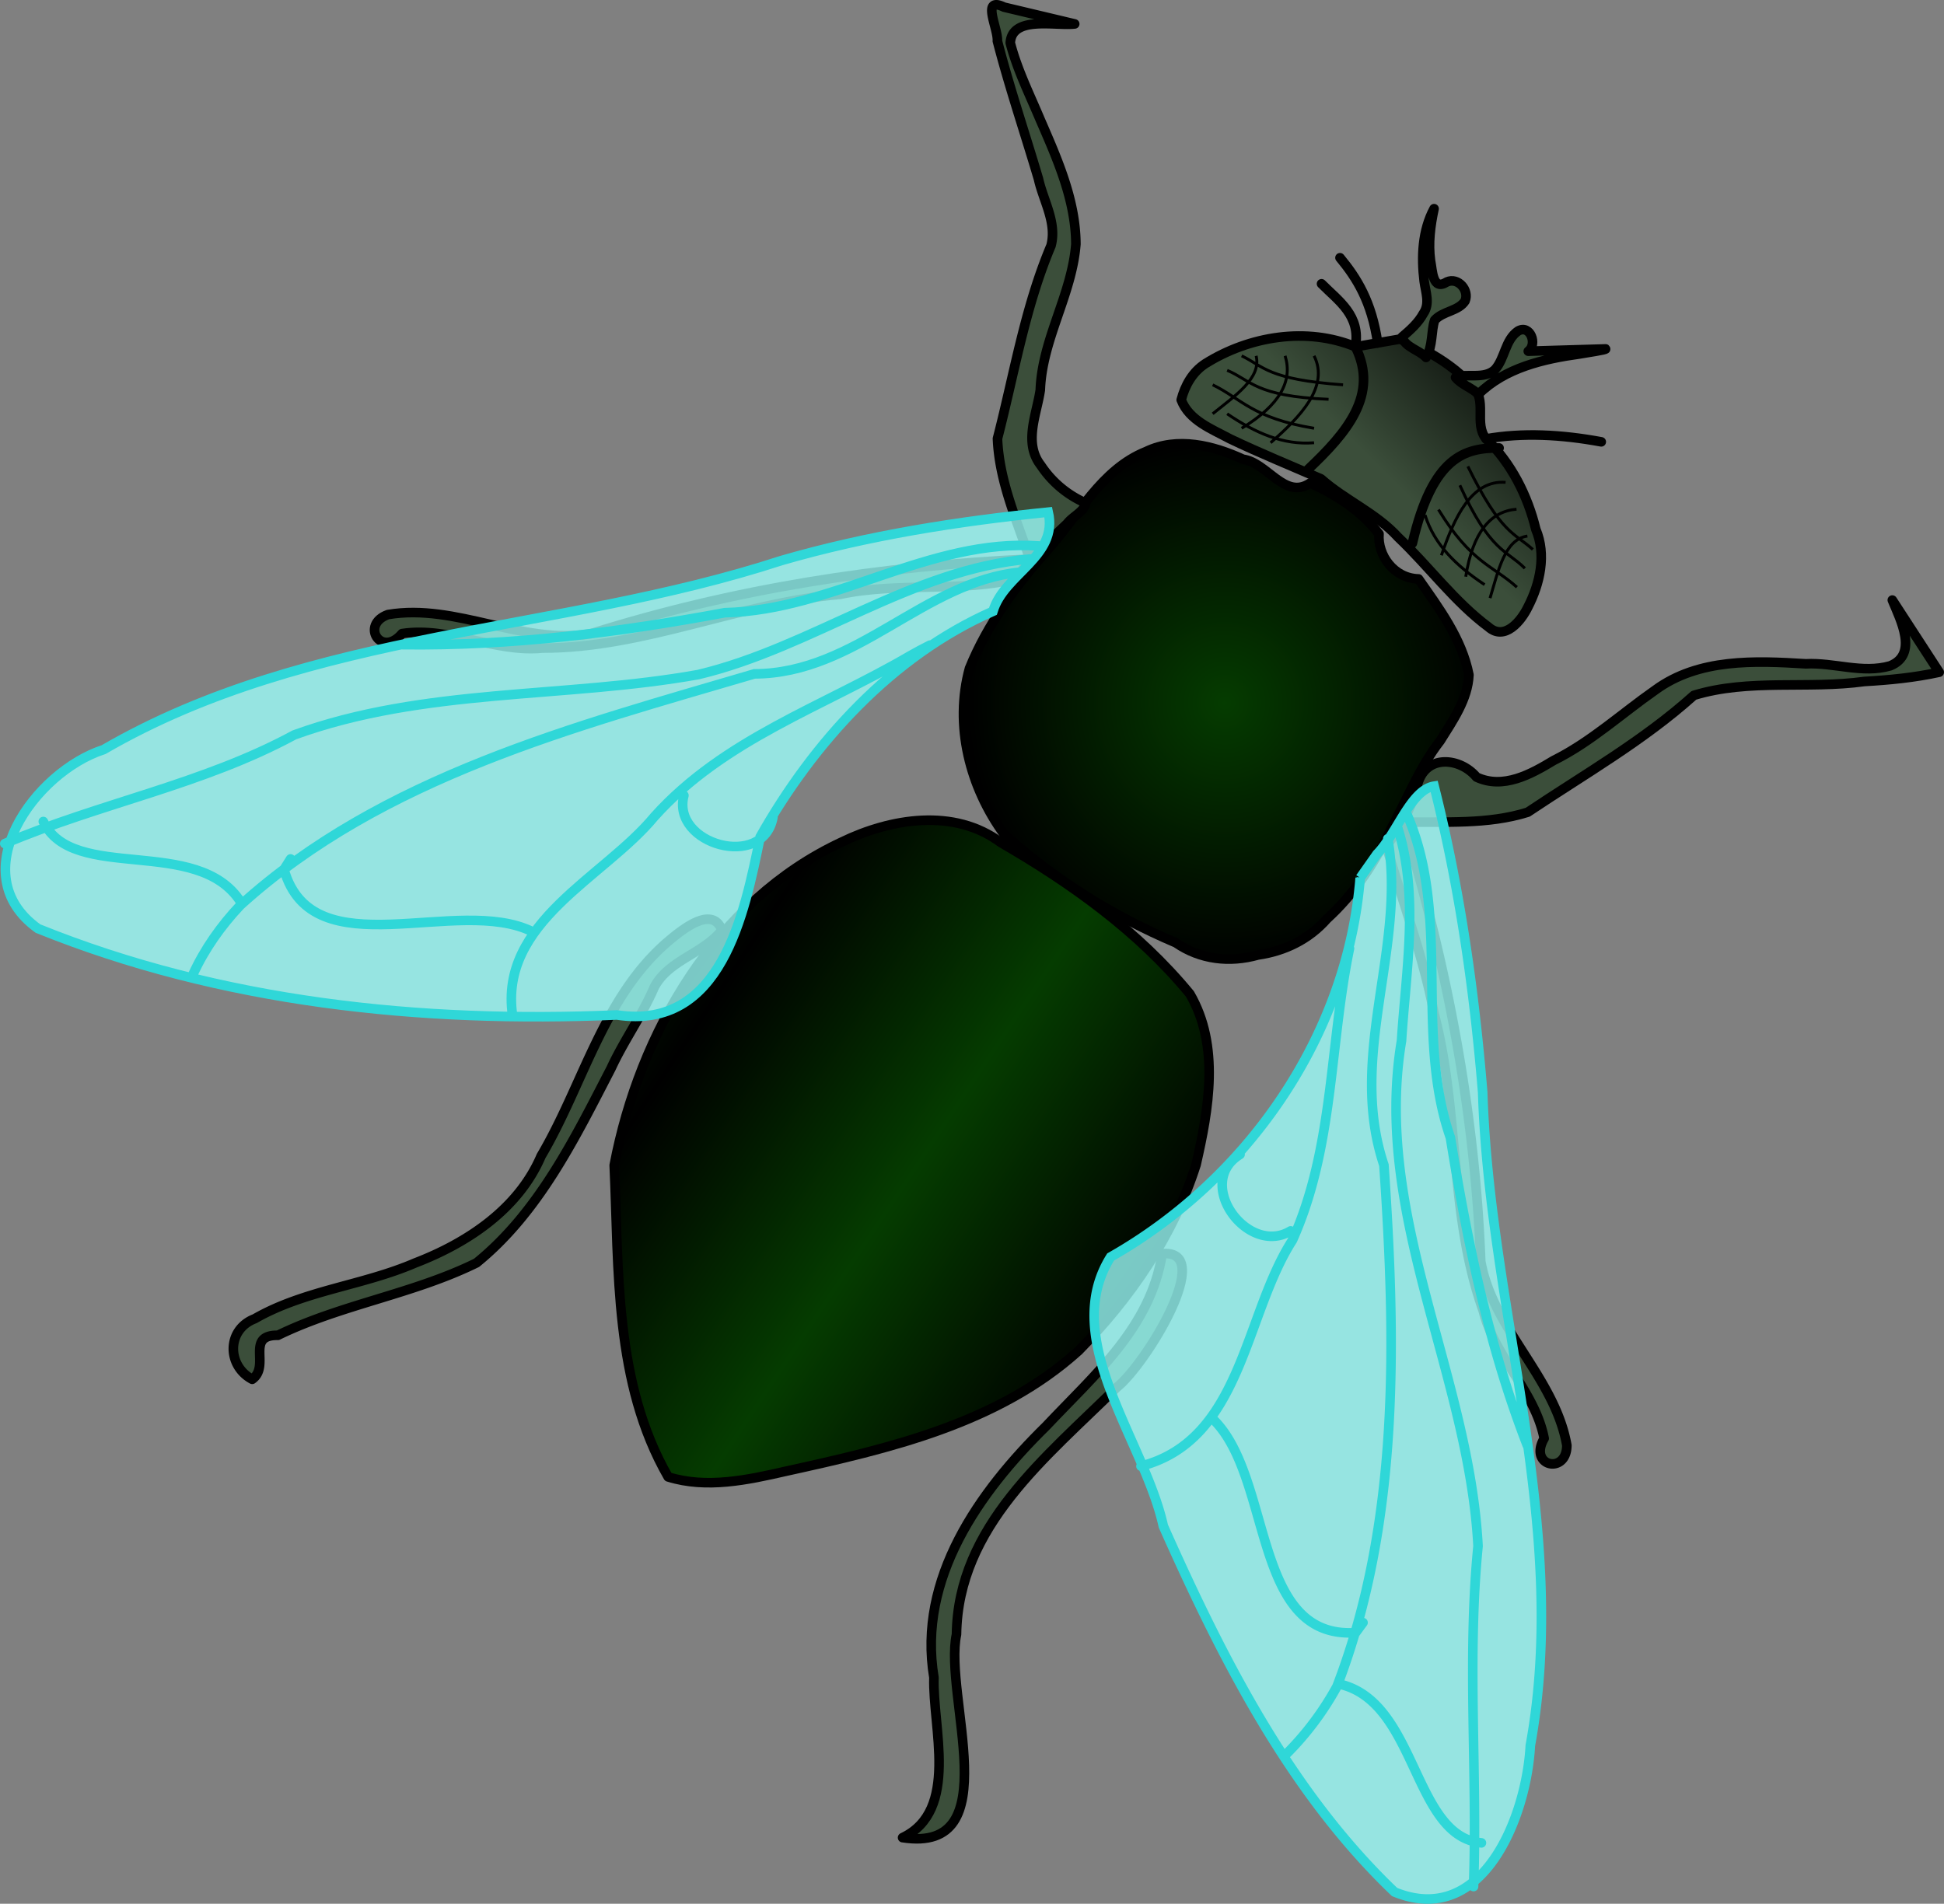 <svg width="140" height="137.127" xmlns:xlink="http://www.w3.org/1999/xlink" xmlns="http://www.w3.org/2000/svg"><rect width="100%" height="100%" fill="#808080" stroke="none"/><defs><linearGradient id="prefix__d" y2="352.36" gradientUnits="userSpaceOnUse" x2="-1450" gradientTransform="matrix(1.043 0 0 1.043 1943.715 68.251)" y1="362.36" x1="-1460"><stop offset="0" stop-color="#3b4e3a"/><stop offset="1"/></linearGradient><linearGradient id="prefix__c" y2="417.36" xlink:href="#prefix__a" spreadMethod="reflect" gradientUnits="userSpaceOnUse" x2="-1475" gradientTransform="matrix(1.043 0 0 1.043 1943.715 68.251)" y1="407.36" x1="-1490"/><linearGradient id="prefix__a"><stop offset="0" stop-color="#053c00"/><stop offset="1"/></linearGradient><radialGradient id="prefix__b" gradientUnits="userSpaceOnUse" xlink:href="#prefix__a" cx="-1470.8" cy="378.21" r="17.774" gradientTransform="matrix(1.043 0 0 1.064 1943.715 60.585)"/></defs><path d="M415.837 447.158c-1.816 1.237-3.09-1.475-4.828-1.712-2.165-.992-4.733-1.642-6.994-.555-3.249 1.305-4.876 4.659-7.123 7.12-2.25 2.543-4.311 5.337-5.59 8.499-1.123 4.088.017 8.557 2.488 11.935 3.651 3.289 7.862 5.914 12.38 7.832 1.75 1.212 3.874 1.448 5.908.876 1.93-.277 3.682-1.132 4.969-2.603 1.986-1.806 3.463-4.063 4.61-6.473 1.157-2.139 2.044-4.426 3.549-6.36.906-1.446 1.99-2.998 2.064-4.74-.51-2.608-2.144-4.78-3.631-6.912-1.78-.045-2.962-1.717-2.844-3.243-1.278-1.645-3.076-2.817-4.959-3.664z" fill="url(#prefix__b)" stroke="#000" stroke-width=".69" stroke-linecap="round" stroke-linejoin="round" transform="translate(-321.483 -412.366)"/><path d="M369.603 518.747c-3.908-6.796-3.541-14.883-3.887-22.449 1.821-9.553 7.308-19.055 16.391-23.282 3.521-1.71 8.1-2.465 11.45.039 5.04 2.914 9.898 6.382 13.616 10.9 2.177 3.737 1.364 8.314.448 12.303-1.618 5.082-4.737 9.63-8.462 13.4-5.808 5.247-13.663 7.05-21.093 8.683-2.745.629-5.702 1.268-8.463.406z" fill="url(#prefix__c)" stroke="#000" stroke-width=".69" stroke-linecap="round" stroke-linejoin="round" transform="translate(-321.483 -412.366)"/><path d="M65.002 132.363c7.618 1.178 2.94-10.218 3.882-14.638.106-7.797 6.491-12.783 11.524-17.775 2.112-1.665 7.221-10.023 3.288-9.645-.82 5.303-4.856 8.696-8.365 12.425-4.81 4.723-9.268 10.966-8.072 18.103-.113 3.584 1.848 9.57-2.257 11.531zM101.063 59.23c2.991-.062 6.061.182 8.958-.726 4.05-2.715 8.326-5.145 11.967-8.419 3.986-1.217 8.203-.432 12.275-.998 1.809-.104 3.62-.278 5.392-.668l-3.377-5.196c.584 1.418 1.894 3.91-.155 4.737-2.002.577-4.045-.255-6.076-.146-3.666-.228-7.724-.398-10.841 1.89-2.436 1.701-4.642 3.744-7.323 5.075-1.63.987-3.627 2.095-5.545 1.196-1.18-1.408-3.607-1.662-4.229.455-.168 1.012-.671 1.853-1.047 2.8z" fill="#3b4e3a" stroke="#000" stroke-width=".69" stroke-linecap="round" stroke-linejoin="round"/><path d="M101.063 59.23c3.149 10.26 5.158 20.892 5.575 31.624.883 4.922 5.332 8.347 6.2 13.25 0 2.143-2.798 1.522-1.633-.494-.657-3.388-3.55-5.824-4.386-9.189-2.476-6.912-1.69-14.42-3.556-21.475-.759-4.076-2.321-8.148-3.413-11.996l1.213-1.72zM18.163 99.349c-1.827-.97-1.851-3.582.182-4.361 3.568-2.05 7.794-2.393 11.544-4.014 3.76-1.442 7.444-3.883 9.081-7.709 3.048-5.159 4.463-11.485 9.194-15.499.965-.805 3.125-2.576 3.826-.775-1.308 1.692-3.826 2.143-4.867 4.107-.858 2.006-2.193 3.85-3.119 5.859-2.608 5.036-5.19 10.356-9.686 14.006-4.574 2.252-9.721 2.986-14.305 5.218-2.37-.027-.512 2.221-1.85 3.168zM74.164 40.27c-.953-2.836-2.211-5.646-2.329-8.68 1.204-4.652 1.977-9.446 3.856-13.895.436-1.663-.55-3.22-.903-4.803-.982-3.313-2.093-6.596-2.96-9.938.064-.915-1.21-3.255.48-2.44l5.087 1.21c-1.443.161-4.515-.612-4.638 1.366.492 1.905 1.38 3.689 2.142 5.5 1.24 2.856 2.567 5.823 2.583 8.99-.28 3.636-2.43 6.853-2.564 10.512-.26 1.776-1.223 3.813.042 5.43a7.445 7.445 0 003.234 2.712c-.106.615-.938.95-1.34 1.478-.894.852-1.809 1.712-2.69 2.558z" fill="#3b4e3a" stroke="#000" stroke-width=".69" stroke-linecap="round" stroke-linejoin="round"/><path d="M74.164 40.27c-10.7.49-21.372 2.146-31.595 5.371-4.954.856-9.697-2.207-14.627-1.374-2.018.72-.492 3.146 1.015 1.37 3.411-.519 6.678 1.386 10.128 1.043 7.342.008 14.15-3.256 21.42-3.87 4.114-.885 8.92-.141 12.664-1.129l.994-1.41z" fill="#3b4e3a" stroke="#000" stroke-width=".69" stroke-linecap="round" stroke-linejoin="round"/><path d="M97.995 63.027c-.918 11.386-8.116 21.709-17.97 27.305-3.732 5.955 2.433 13.201 3.796 19.39 4.22 9.479 9.087 19.125 16.65 26.35 6.41 2.619 9.517-5.54 9.777-10.545 2.881-15.801-2.938-31.3-3.43-47.042-.608-7.42-1.686-14.89-3.497-22.065-1.684.255-2.698 3.455-4.114 4.889l-1.211 1.719z" fill="#9cfffb" fill-opacity=".783"/><path d="M89.304 83.155c-3.348 2.058.563 7.37 3.644 5.506m3.5 32.64c5.626 1.263 5.287 10.968 10.238 11.44m-19.32-30.512c4.319 4.203 2.775 15.858 10.263 15.37l.53-.723m7.96 19.011c.296-8.177-.482-16.376.324-24.524-.65-12.324-7.602-23.864-5.51-36.402.324-5.107 1.298-10.532-.326-15.489m.663-.94c3.301 7.403.549 15.825 3.183 23.412 1.216 7.517 2.771 15.028 5.53 22.149m-10.039-43.68c1.34 7.853-2.914 15.643-.278 23.51.857 12.516 1.176 25.684-3.383 37.552a21.324 21.324 0 01-3.6 4.82m-10.514-20.69c7.29-1.898 7.431-10.866 10.91-16.275 2.985-6.648 2.658-14.012 4.106-21.008m.77-5.088c-.919 11.386-8.116 21.708-17.97 27.304-3.733 5.955 2.433 13.202 3.796 19.391 4.22 9.478 9.086 19.124 16.65 26.35 6.41 2.618 9.516-5.54 9.777-10.545 2.881-15.802-2.939-31.3-3.43-47.043-.608-7.42-1.686-14.89-3.498-22.064-1.683.255-2.698 3.455-4.113 4.888l-1.212 1.72z" fill="none" stroke="#2fd7d8" stroke-width=".69" stroke-linecap="round"/><path d="M71.743 43.828c-7.269 3.197-12.928 9.454-16.764 16.246-1.141 5.552-2.785 13.969-10.325 12.832-14.103.609-28.52-.894-41.687-6.224-5.52-3.954-.207-11.3 4.726-12.89C22.62 45.13 40.42 45.423 56.498 40.176c6.268-1.817 12.74-2.83 19.225-3.491.735 3.209-3.199 4.456-3.98 7.142z" fill="#9cfffb" fill-opacity=".783"/><path d="M55.664 58.874c-.7 3.805-7.33 1.947-6.412-1.581m-31.916 7.676c-3.098-4.841-12.091-1.323-14.217-5.796m35.231 7.939c-5.4-2.688-15.84 2.759-17.898-4.487l.475-.755M.345 60.764c6.847-2.911 14.276-4.267 20.851-7.83 9.35-3.397 19.464-2.618 29.098-4.346 8.229-1.955 15.347-7.596 23.872-8.321m.663-.94c-7.92-.569-14.798 4.632-22.639 4.806-7.646 1.429-15.41 2.4-23.201 2.303M73.5 41.207c-6.99.691-11.81 7.31-19.172 7.332-12.934 3.81-26.789 7.4-37.015 16.663-1.389 1.473-2.578 3.147-3.42 4.992m23.02 2.947c-.984-6.746 6.573-9.913 10.212-14.32 5.02-5.588 12.148-7.919 18.415-11.588l.713-.394.725-.373m4.533-2.436c-7.269 3.197-12.928 9.454-16.764 16.246-1.141 5.552-2.785 13.969-10.324 12.832-14.103.608-28.52-.894-41.687-6.224-5.522-3.954-.207-11.3 4.726-12.89 14.926-8.662 32.727-8.369 48.804-13.616 6.268-1.817 12.741-2.83 19.225-3.491.735 3.209-3.199 4.455-3.98 7.142z" fill="none" stroke="#2fd7d8" stroke-width=".69" stroke-linecap="round"/><path d="M406.55 441.169c.566 1.489 2.212 2.103 3.513 2.807 2.155 1.029 4.368 1.927 6.556 2.882 1.744 1.544 3.97 2.463 5.555 4.206 2.218 2.105 4.045 4.635 6.51 6.47 1.17 1.022 2.357-.45 2.838-1.449.874-1.692 1.335-3.772.567-5.588-.591-2.438-1.767-4.768-3.583-6.523-.91-1.105.141-2.826-1.015-3.82-1.405-1.537-3.26-2.608-5.183-3.365l-3.207.555c-3.511-1.447-7.653-.77-10.814 1.216-.924.599-1.465 1.566-1.737 2.609z" fill="url(#prefix__d)" stroke="#000" stroke-width=".69" stroke-linecap="round" stroke-linejoin="round" transform="translate(-321.483 -412.366)"/><path d="M97.61 24.974c.395-2.255-1.2-3.284-2.437-4.533M99.216 24.702c-.434-2.99-1.513-4.686-2.714-6.136M107.021 31.61c2.622-.461 5.406-.32 8.295.215" fill="none" stroke="#000" stroke-width=".69" stroke-linecap="round" stroke-linejoin="round"/><path d="M106.468 28.396c1.93-1.906 4.688-2.54 7.288-2.9.52-.094 1.951-.3 1.876-.364l-5.572.165c.683-.497.143-1.95-.733-1.455-.942.64-.937 1.962-1.659 2.774-.784.744-2.061.24-2.845.57.418.52 1.163.735 1.645 1.21zM102.701 25.746c.504-.822.354-1.915.62-2.685.597-.663 1.709-.642 2.188-1.385.322-.775-.505-1.727-1.31-1.367-1.045.668-1.03-.821-1.176-1.522-.174-1.253-.01-2.526.254-3.755-.854 1.58-.927 3.472-.714 5.22.1.782.442 1.612-.058 2.333-.367.676-.952 1.194-1.531 1.685.2.744 1.23.93 1.727 1.476z" fill="#3b4e3a" stroke="#000" stroke-width=".69" stroke-linecap="round" stroke-linejoin="round"/><path d="M97.61 24.974c1.727 3.459-.617 6.195-3.423 8.85M107.96 32.267c-2.446-.016-4.792.6-6.244 6.862" fill="none" stroke="#000" stroke-width=".69" stroke-linecap="round" stroke-linejoin="round"/><path d="M91.505 31.891c2.157-1.88 4.236-4.051 3.13-6.26M89.419 30.848c2.788-1.684 3.686-3.428 3.13-5.217M87.332 29.805c1.617-1.306 3.522-2.568 3.13-4.174M89.419 25.63c1.618.78 1.879 1.699 7.304 2.088M88.375 26.674c1.734.727 2.017 1.867 7.304 2.087M87.332 27.718c2.083 1.002 2.846 2.394 7.304 3.13M88.375 29.805c2.023 1.376 4.033 2.27 6.26 2.086" fill="none" stroke="#000" stroke-width=".209"/><g fill="none" stroke="#000" stroke-width=".2"><path d="M103.805 39.999c.931-2.706 2.16-5.448 4.623-5.255M105.556 41.54c.512-3.217 1.79-4.705 3.657-4.863M107.308 43.081c.601-1.99 1.054-4.229 2.69-4.47M110.39 39.578c-1.33-1.207-2.28-1.103-4.68-5.983M109.816 40.937c-1.326-1.334-2.488-1.167-4.68-5.983M109.242 42.296c-1.713-1.553-3.289-1.737-5.648-5.59M106.916 42.114c-2.036-1.356-3.622-2.882-4.289-5.016" stroke-width=".209"/></g></svg>